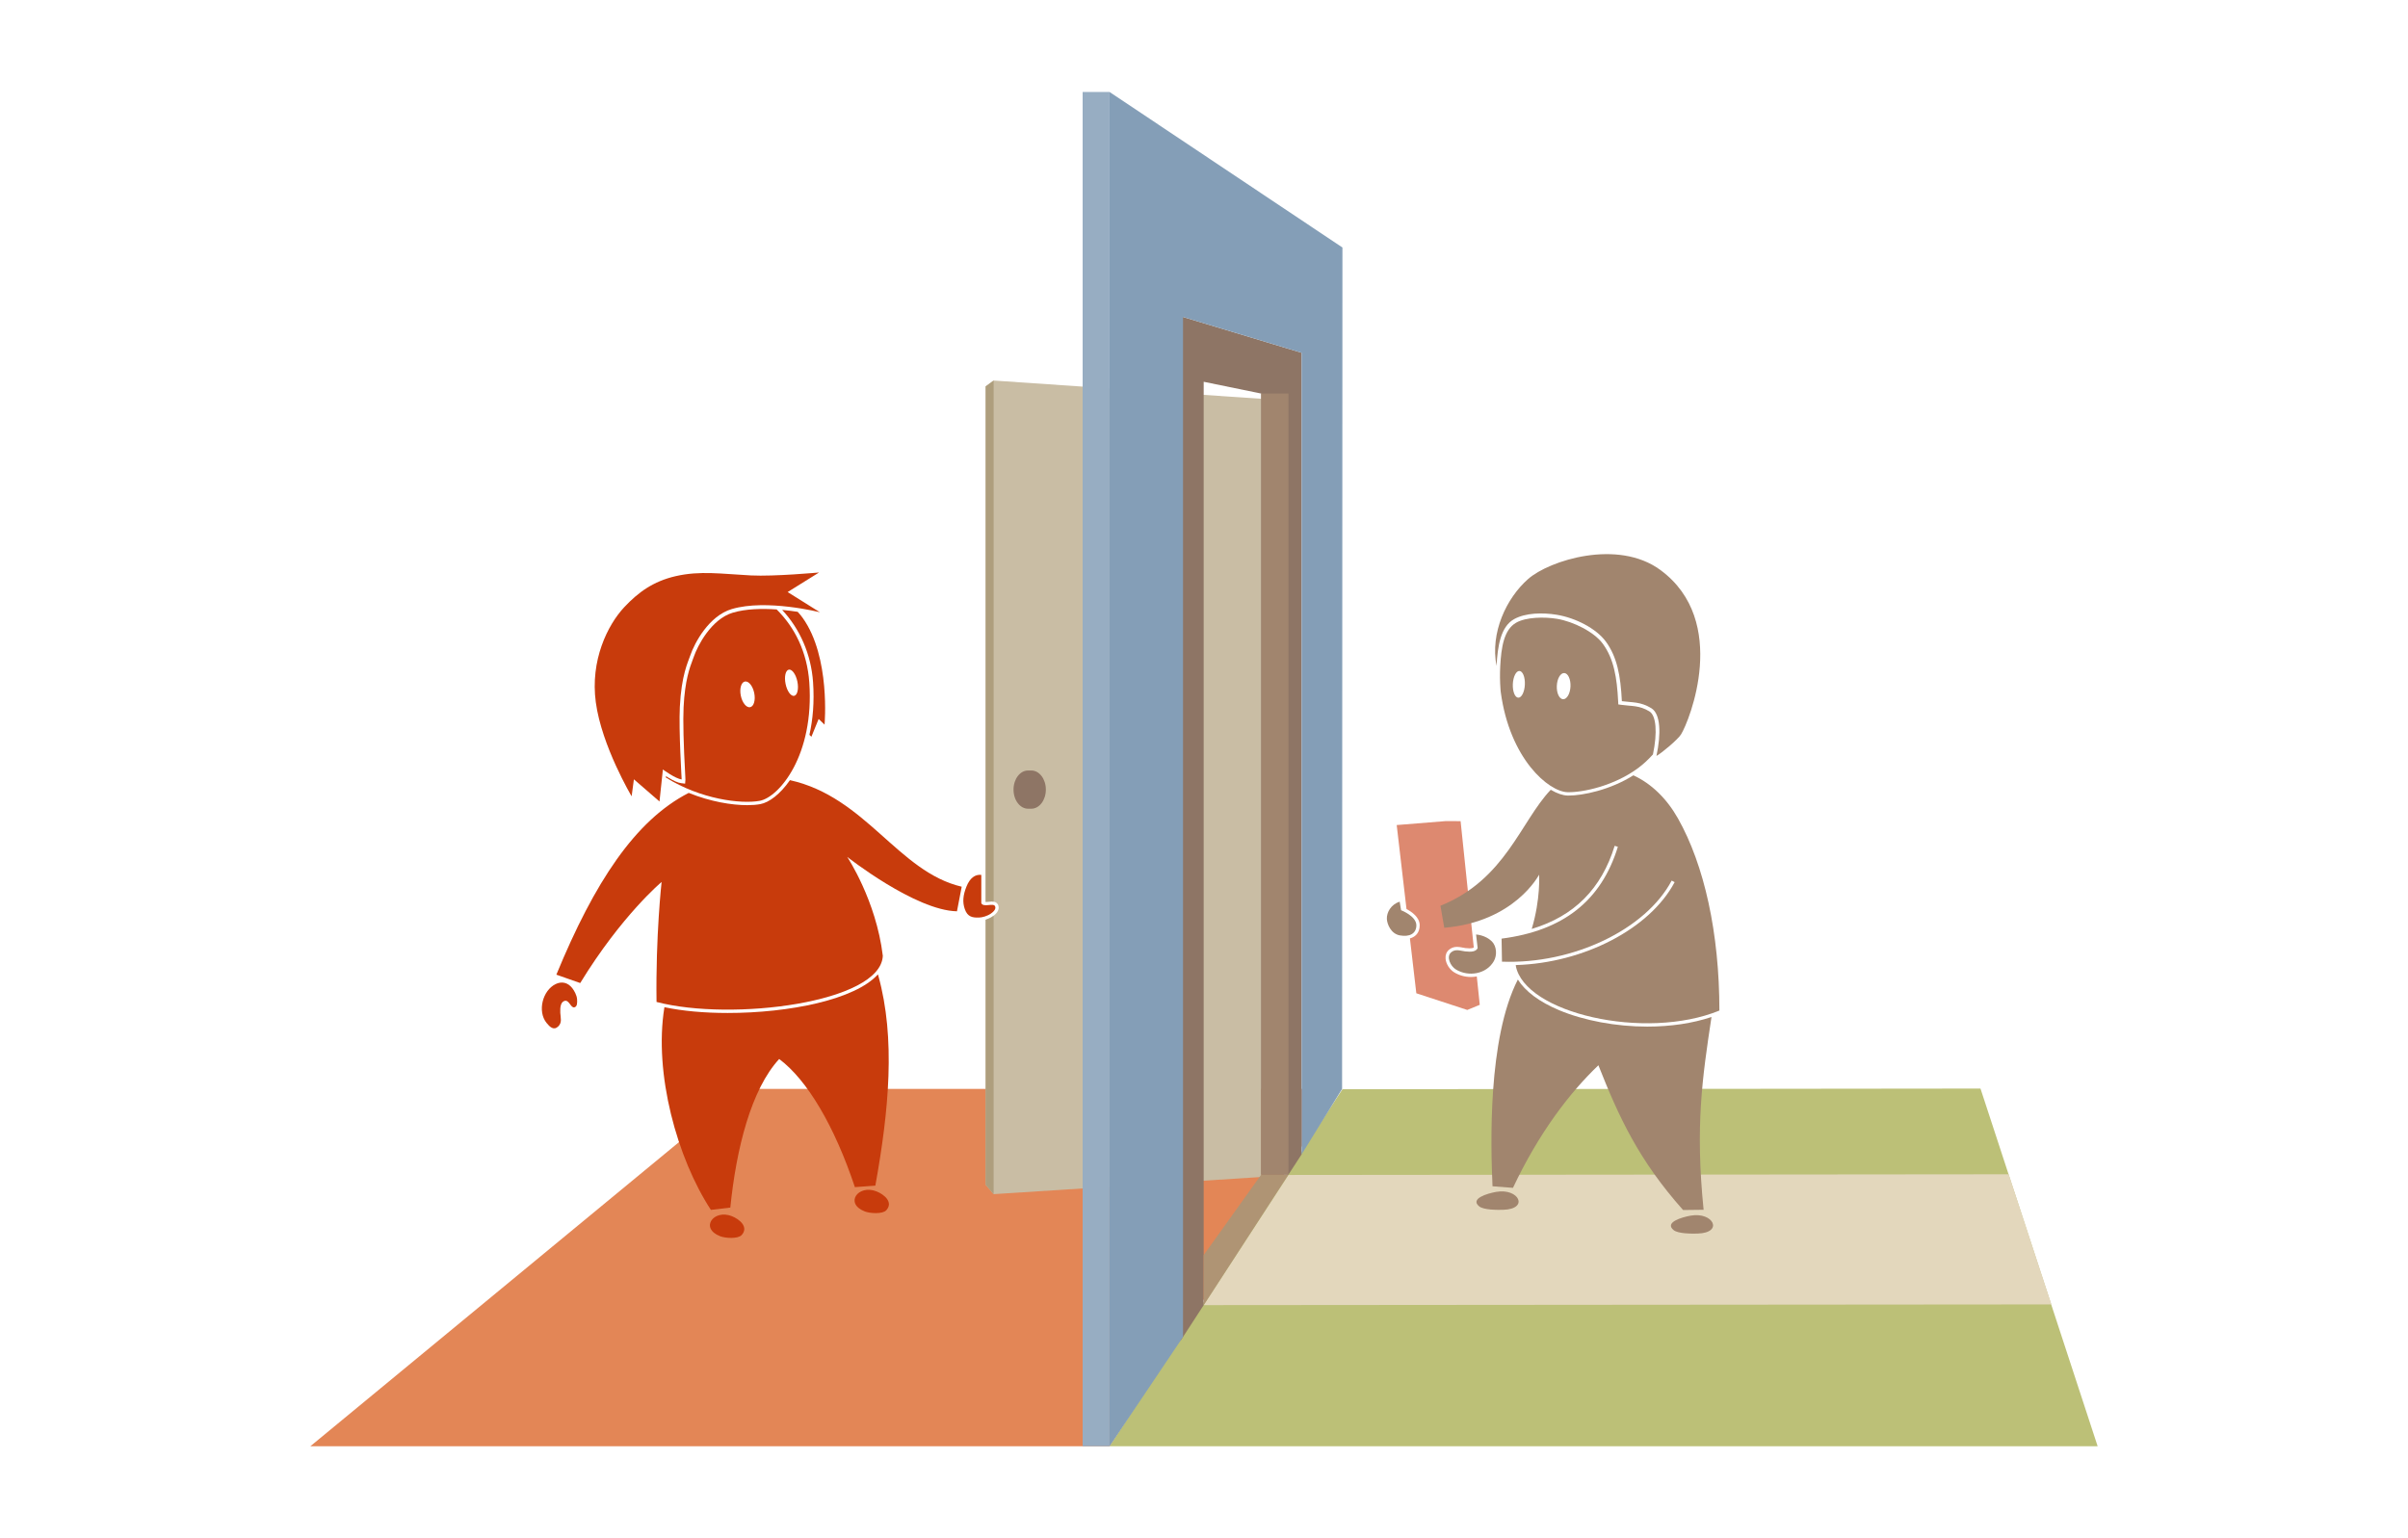<?xml version="1.0" encoding="utf-8"?>
<!-- Generator: Adobe Illustrator 15.0.2, SVG Export Plug-In . SVG Version: 6.00 Build 0)  -->
<!DOCTYPE svg PUBLIC "-//W3C//DTD SVG 1.1//EN" "http://www.w3.org/Graphics/SVG/1.1/DTD/svg11.dtd">
<svg version="1.1" id="Layer_1" xmlns="http://www.w3.org/2000/svg" xmlns:xlink="http://www.w3.org/1999/xlink" x="0px" y="0px"
	 width="720px" height="460px" viewBox="0 0 720 460" enable-background="new 0 0 720 460" xml:space="preserve">
<polygon fill="#E38656" points="331.761,432.494 92.797,432.494 222.313,325.635 400.302,325.635 "/>
<g>
	<path fill="#C9BDA4" d="M297.095,113.799l-2.383,1.745v154.159c0.018,0.002,0.029,0.002,0.047,0.002
		c0.252,0,0.547-0.027,0.832-0.055c0.312-0.029,0.635-0.059,0.943-0.059c0.889,0,1.504,0.293,1.831,0.871
		c0.241,0.426,0.845,1.941-1.532,3.572c-0.674,0.465-1.416,0.789-2.121,1.006v79.256l2.383,2.811l80.098-5.135V119.265
		L297.095,113.799z"/>
</g>
<polygon fill="#BCC077" points="627.202,432.494 331.761,432.494 401.392,325.736 592.173,325.533 "/>
<polygon fill="#E3D7BC" points="613.382,390.084 359.907,390.293 385.249,351.371 600.601,351.168 "/>
<g>
	<g>
		<g>
			<path fill="#A1856E" d="M511.745,304.133c-5.627,1.879-12.193,2.871-19.193,2.871c-9.332,0-18.953-1.793-26.396-4.918
				c-5.89-2.475-10.105-5.639-12.314-9.154c-9.074,17.758-8.105,49.645-7.576,61.822l6.117,0.473
				c7.816-16.578,17.01-28.5,25.545-36.662c6.055,15.314,11.969,28.301,25.316,43.289l6.139-0.074
				C506.86,336.74,508.997,322.311,511.745,304.133z"/>
		</g>
	</g>
	<path fill="#A1856E" d="M449.438,361.789c-1.77,0.049-5.828,0.055-7.152-1.025c-2.863-2.314,2.434-3.863,5.076-4.334
		C454.151,355.23,457.315,361.564,449.438,361.789z"/>
	<path fill="#A1856E" d="M507.577,368.895c-1.764,0.049-5.824,0.051-7.148-1.027c-2.861-2.314,2.432-3.863,5.078-4.332
		C512.296,362.334,515.46,368.67,507.577,368.895z"/>
	<path fill="#A1856E" d="M435.325,289.922c-1.668-1.016-2.926-3.797-1.473-5.096c1.285-1.148,2.746-0.5,4.197-0.318
		c1.859,0.229,3.314,0.08,3.77-0.982l-0.469-4.062c0,0,2.787,0.131,4.719,2.062c1.451,1.451,1.619,4.131,0.578,5.93
		C444.405,291.344,439.06,292.195,435.325,289.922z"/>
	<g>
		<path fill="#A1856E" d="M414.677,274.818c0.08,1.537,1.205,4.424,3.881,4.908c2.941,0.535,4.936-0.553,4.936-3.021
			c0-2.76-4.564-4.502-4.564-4.502l-0.424-2.572C415.894,270.479,414.581,272.879,414.677,274.818z"/>
		<g>
			<path fill="#DD8970" d="M439.837,292.166c-1.797,0-3.537-0.48-5.031-1.391c-1.375-0.836-2.434-2.51-2.575-4.068
				c-0.097-1.057,0.243-1.99,0.956-2.627c0.693-0.619,1.498-0.92,2.464-0.92c0.583,0,1.142,0.107,1.681,0.211
				c0.28,0.055,0.562,0.109,0.842,0.145c0.459,0.057,0.869,0.084,1.219,0.084c0.447,0,0.964-0.053,1.271-0.238l-3.941-37.801
				l-4.467-0.012l-14.637,1.18l2.929,25.119c1.558,0.818,3.946,2.459,3.946,4.857c0,2.02-1.092,3.42-2.922,3.932l1.912,16.398
				l15.238,4.988l3.729-1.533l-0.887-8.492C441.003,292.098,440.431,292.166,439.837,292.166z"/>
		</g>
	</g>
	<g>
		<path fill="#A1856E" d="M493.759,211.791c-3.277-2.008-5.744-1.678-8.814-2.107c-0.383-7.703-1.441-13.25-4.814-17.854
			c-2.85-3.875-9.047-7.074-14.693-7.992c-4.191-0.678-9.258-0.6-12.703,1.304c-4.062,2.243-4.947,8.151-5.264,14.008
			c-1.938-9.932,2.936-20.284,9.457-26.011c6.311-5.547,26.797-12.081,39.559-2.666c20.695,15.262,8.637,45.189,6.135,49.167
			c-0.977,1.553-5.801,5.588-7.34,6.416C496.679,219.555,496.575,213.516,493.759,211.791z"/>
		<g>
			<path fill="#A1856E" d="M448.731,206.957c2.678,19.99,14.33,29.816,19.971,29.947c4.57,0.104,13.959-1.883,21.17-7.264
				c1.602-1.195,3.061-2.588,4.365-4.033c1.381-6.584,0.971-11.627-1.059-12.867c-0.721-0.443-1.43-0.78-2.16-1.03
				c-1.365-0.47-2.678-0.583-4.059-0.698c-0.691-0.059-1.41-0.121-2.168-0.229l-0.91-0.127l-0.049-0.918
				c-0.352-7.068-1.27-12.707-4.602-17.25c-2.568-3.497-8.752-6.615-13.695-7.434c-3.717-0.615-9.244-0.55-12.238,1.181
				c-3.65,2.107-4.418,7.411-4.719,12.972c-0.123,2.292-0.098,4.612,0.074,6.896l0.031,0.387
				C448.704,206.658,448.718,206.814,448.731,206.957z M467.364,209.102c-1.127-0.051-1.967-1.84-1.871-4.004
				c0.098-2.162,1.09-3.873,2.221-3.824c1.125,0.051,1.961,1.844,1.869,4.006C469.487,207.438,468.489,209.15,467.364,209.102z
				 M454.319,200.65c0.99,0.043,1.717,1.867,1.621,4.072c-0.1,2.209-0.984,3.961-1.98,3.918c-0.982-0.047-1.713-1.869-1.619-4.074
				C452.442,202.359,453.327,200.605,454.319,200.65z"/>
			<g>
				<path fill="#A1856E" d="M501.698,244.713c-3.345-5.916-7.941-10.383-13.31-12.855c-6.971,4.402-15.175,6.051-19.341,6.051
					c-0.125,0-0.249-0.002-0.369-0.004c-1.358-0.031-3.1-0.6-5-1.725c-9.02,9.494-13.543,26.871-32.979,34.68l1.137,6.582
					c21.1-1.742,28.357-15.873,28.357-15.873s0.49,7.254-2.199,16.23c12.697-3.818,20.849-12.014,24.795-24.859l0.956,0.293
					c-4.951,16.117-16.326,25.102-34.769,27.461l0.12,6.891c21.211,0.793,42.974-9.58,50.741-24.248l0.884,0.467
					c-7.417,14.01-27.258,24.184-47.442,24.795c-0.025,0.041-0.048,0.082-0.072,0.123c2.539,14.244,38.703,22.592,60.898,13.48
					C514.106,279.047,509.589,258.666,501.698,244.713z"/>
			</g>
		</g>
	</g>
</g>
<polygon fill="#8E7565" points="353.005,94.575 342.991,94.575 342.991,400.92 353.005,400.92 359.907,390.293 359.907,114.17 
	377.11,117.693 377.11,351.27 385.249,351.27 389.183,345.215 389.183,105.495 "/>
<g>
	<g>
		<g>
			<path fill="#C83B0C" d="M262.496,291.391c-6.776,7.531-26.415,11.539-44.94,11.539c-7.044,0-13.502-0.596-18.887-1.727
				c-0.008,0.037-0.018,0.072-0.023,0.109c-3.188,19.695,3.799,45.037,13.912,60.502l5.811-0.689
				c1.766-17.6,6.213-35.32,14.611-44.436c8.4,6.275,16.562,20.111,22.633,38.32l6.119-0.449
				c4.061-22.492,6.086-44.027,0.891-62.779C262.585,291.646,262.538,291.521,262.496,291.391z"/>
		</g>
	</g>
	<g>
		<path fill="#C83B0C" d="M238.509,182.962c0.521,0.558,1.023,1.161,1.498,1.822c8.373,11.685,6.537,31.919,6.537,31.919
			l-1.765-1.697l-2.169,5.314l-0.59-0.564c1.031-4.58,1.5-9.843,1.088-15.746c-0.59-8.396-3.945-15.943-9.244-21.623
			C235.524,182.542,237.099,182.744,238.509,182.962z"/>
	</g>
	<path fill="#C83B0C" d="M163.419,305.898c0.973,1.213,2.146,2.357,3.506,1.043c1.201-1.16,0.68-2.617,0.607-4.035
		c-0.09-1.814,0.16-3.211,1.219-3.574c1.428-0.492,1.889,2.182,2.994,1.91c0.883-0.213,0.869-1.393,0.801-2.445
		c-0.08-1.137-0.81-2.488-1.416-3.273c-1.33-1.727-3.17-2.119-4.98-1.244C162.228,296.172,160.624,302.43,163.419,305.898z"/>
	<path fill="#C83B0C" d="M215.317,369.689c1.551,0.607,5.344,0.859,6.443-0.357c2.16-2.387-0.586-4.715-2.951-5.646
		C213.366,361.541,209.157,367.277,215.317,369.689z"/>
	<path fill="#C83B0C" d="M258.567,362.275c1.549,0.607,5.342,0.859,6.441-0.355c2.16-2.387-0.584-4.715-2.951-5.646
		C256.614,354.129,252.405,359.863,258.567,362.275z"/>
	<g>
		<path fill="#C83B0C" d="M218.794,182.141c-6.832,2.029-11.129,10.15-12.379,13.82c-0.721,2.102-2.672,5.95-3.141,15.459
			c-0.354,7.107,0.557,21.527,0.547,21.668c-1.891-0.223-5.615-2.973-5.615-2.973l-1.014,9.576l-7.652-6.633l-0.682,5.074
			c0,0-8.954-15.014-10.717-28.156c-1.674-12.484,3.496-23.041,8.518-28.404c4.174-4.448,8.654-7.721,15.336-9.264
			c7.385-1.705,13.801-0.67,22.533-0.225c6.957,0.357,20.377-0.883,20.377-0.883l-9.398,5.857l9.652,6.041
			C245.159,183.099,229.2,179.047,218.794,182.141z"/>
	</g>
	<g>
		<path fill="#C83B0C" d="M204.944,233.178l-0.094,1.17l-1.162-0.141c-0.243-0.027-0.51-0.088-0.795-0.174
			c-1.188-0.359-2.662-1.215-3.764-1.924l-0.043,0.395c10.379,6.523,22.512,8.004,28.057,6.984
			c5.787-1.066,16.371-13.59,14.842-35.402c-0.643-9.141-4.402-16.542-9.762-21.834c-4.387-0.303-9.184-0.199-13.109,0.968
			c-6.535,1.943-10.613,10.12-11.635,13.105c-0.104,0.296-0.227,0.627-0.369,0.999c-0.865,2.289-2.316,6.117-2.715,14.152
			c-0.197,4.027-0.027,11.004,0.508,20.736C204.95,233.082,204.95,233.082,204.944,233.178z M237.468,208.088
			c-0.975,0.201-2.125-1.387-2.574-3.549c-0.448-2.165-0.018-4.08,0.953-4.281c0.971-0.199,2.125,1.391,2.572,3.554
			C238.866,205.973,238.435,207.889,237.468,208.088z M222.716,203.807c1.107-0.227,2.359,1.301,2.797,3.423
			c0.439,2.118-0.105,4.02-1.207,4.247c-1.111,0.229-2.36-1.303-2.801-3.42C221.07,205.939,221.614,204.035,222.716,203.807z"/>
		<g>
			<path fill="#C83B0C" d="M287.554,265.168c-19.023-4.457-28.623-26.816-51.359-31.865c-2.926,4.227-6.252,6.686-8.871,7.168
				c-1.117,0.207-2.434,0.311-3.911,0.311c-4.562,0-10.978-1.031-17.478-3.674c-15.984,8.186-28.199,26.701-39.582,54.363
				l7.133,2.504c12.361-20.219,24.335-30.23,24.335-30.23s-1.796,16.02-1.515,35.885c22.508,5.875,67.064,0.217,67.656-13.799
				c-1.994-16.602-10.641-29.578-10.641-29.578s20.34,16.031,32.814,16.268L287.554,265.168z"/>
		</g>
	</g>
	<g>
		<path fill="#C83B0C" d="M293.411,261.635v8.453c0.623,1.373,3.525-0.121,4.084,0.867c0.449,0.791-0.361,1.662-1.229,2.258
			c-1.117,0.77-2.596,1.16-3.588,1.184c-1.926,0.047-3.385-0.199-4.201-2.533c-0.723-2.07-0.557-4.119,0.514-6.777
			C289.986,262.619,291.542,261.41,293.411,261.635z"/>
		<g>
			<path fill="#AE9E7D" d="M296.833,274.035c-0.674,0.465-1.416,0.789-2.121,1.006v79.256l2.383,2.811v-83.266
				C297.011,273.906,296.929,273.971,296.833,274.035z"/>
			<path fill="#AE9E7D" d="M294.759,269.705c0.252,0,0.547-0.027,0.832-0.055c0.312-0.029,0.635-0.059,0.943-0.059
				c0.202,0,0.387,0.02,0.561,0.049V113.799l-2.383,1.745v154.159C294.729,269.705,294.741,269.705,294.759,269.705z"/>
		</g>
	</g>
</g>
<polygon fill="#AF9474" points="359.907,375.334 359.907,390.293 385.249,351.27 377.11,351.27 "/>
<path fill="#8E7565" d="M308.38,230.416c-0.17,0-0.83,0-1,0c-2.394,0-4.332,2.559-4.332,5.713s1.938,5.713,4.332,5.713
	c0.17,0,0.83,0,1,0c2.395,0,4.334-2.559,4.334-5.713S310.774,230.416,308.38,230.416z"/>
<rect x="342.991" y="94.575" fill="#A1856E" width="10.014" height="306.345"/>
<rect x="377.11" y="117.693" fill="#A1856E" width="8.139" height="233.577"/>
<g>
	<polygon fill="#849EB7" points="331.761,27.505 331.761,432.494 353.728,399.807 353.728,94.793 389.183,105.495 389.183,345.215 
		401.29,325.635 401.392,74.014 	"/>
	<rect x="323.714" y="27.505" fill="#97ADC2" width="8.047" height="404.989"/>
</g>
</svg>
